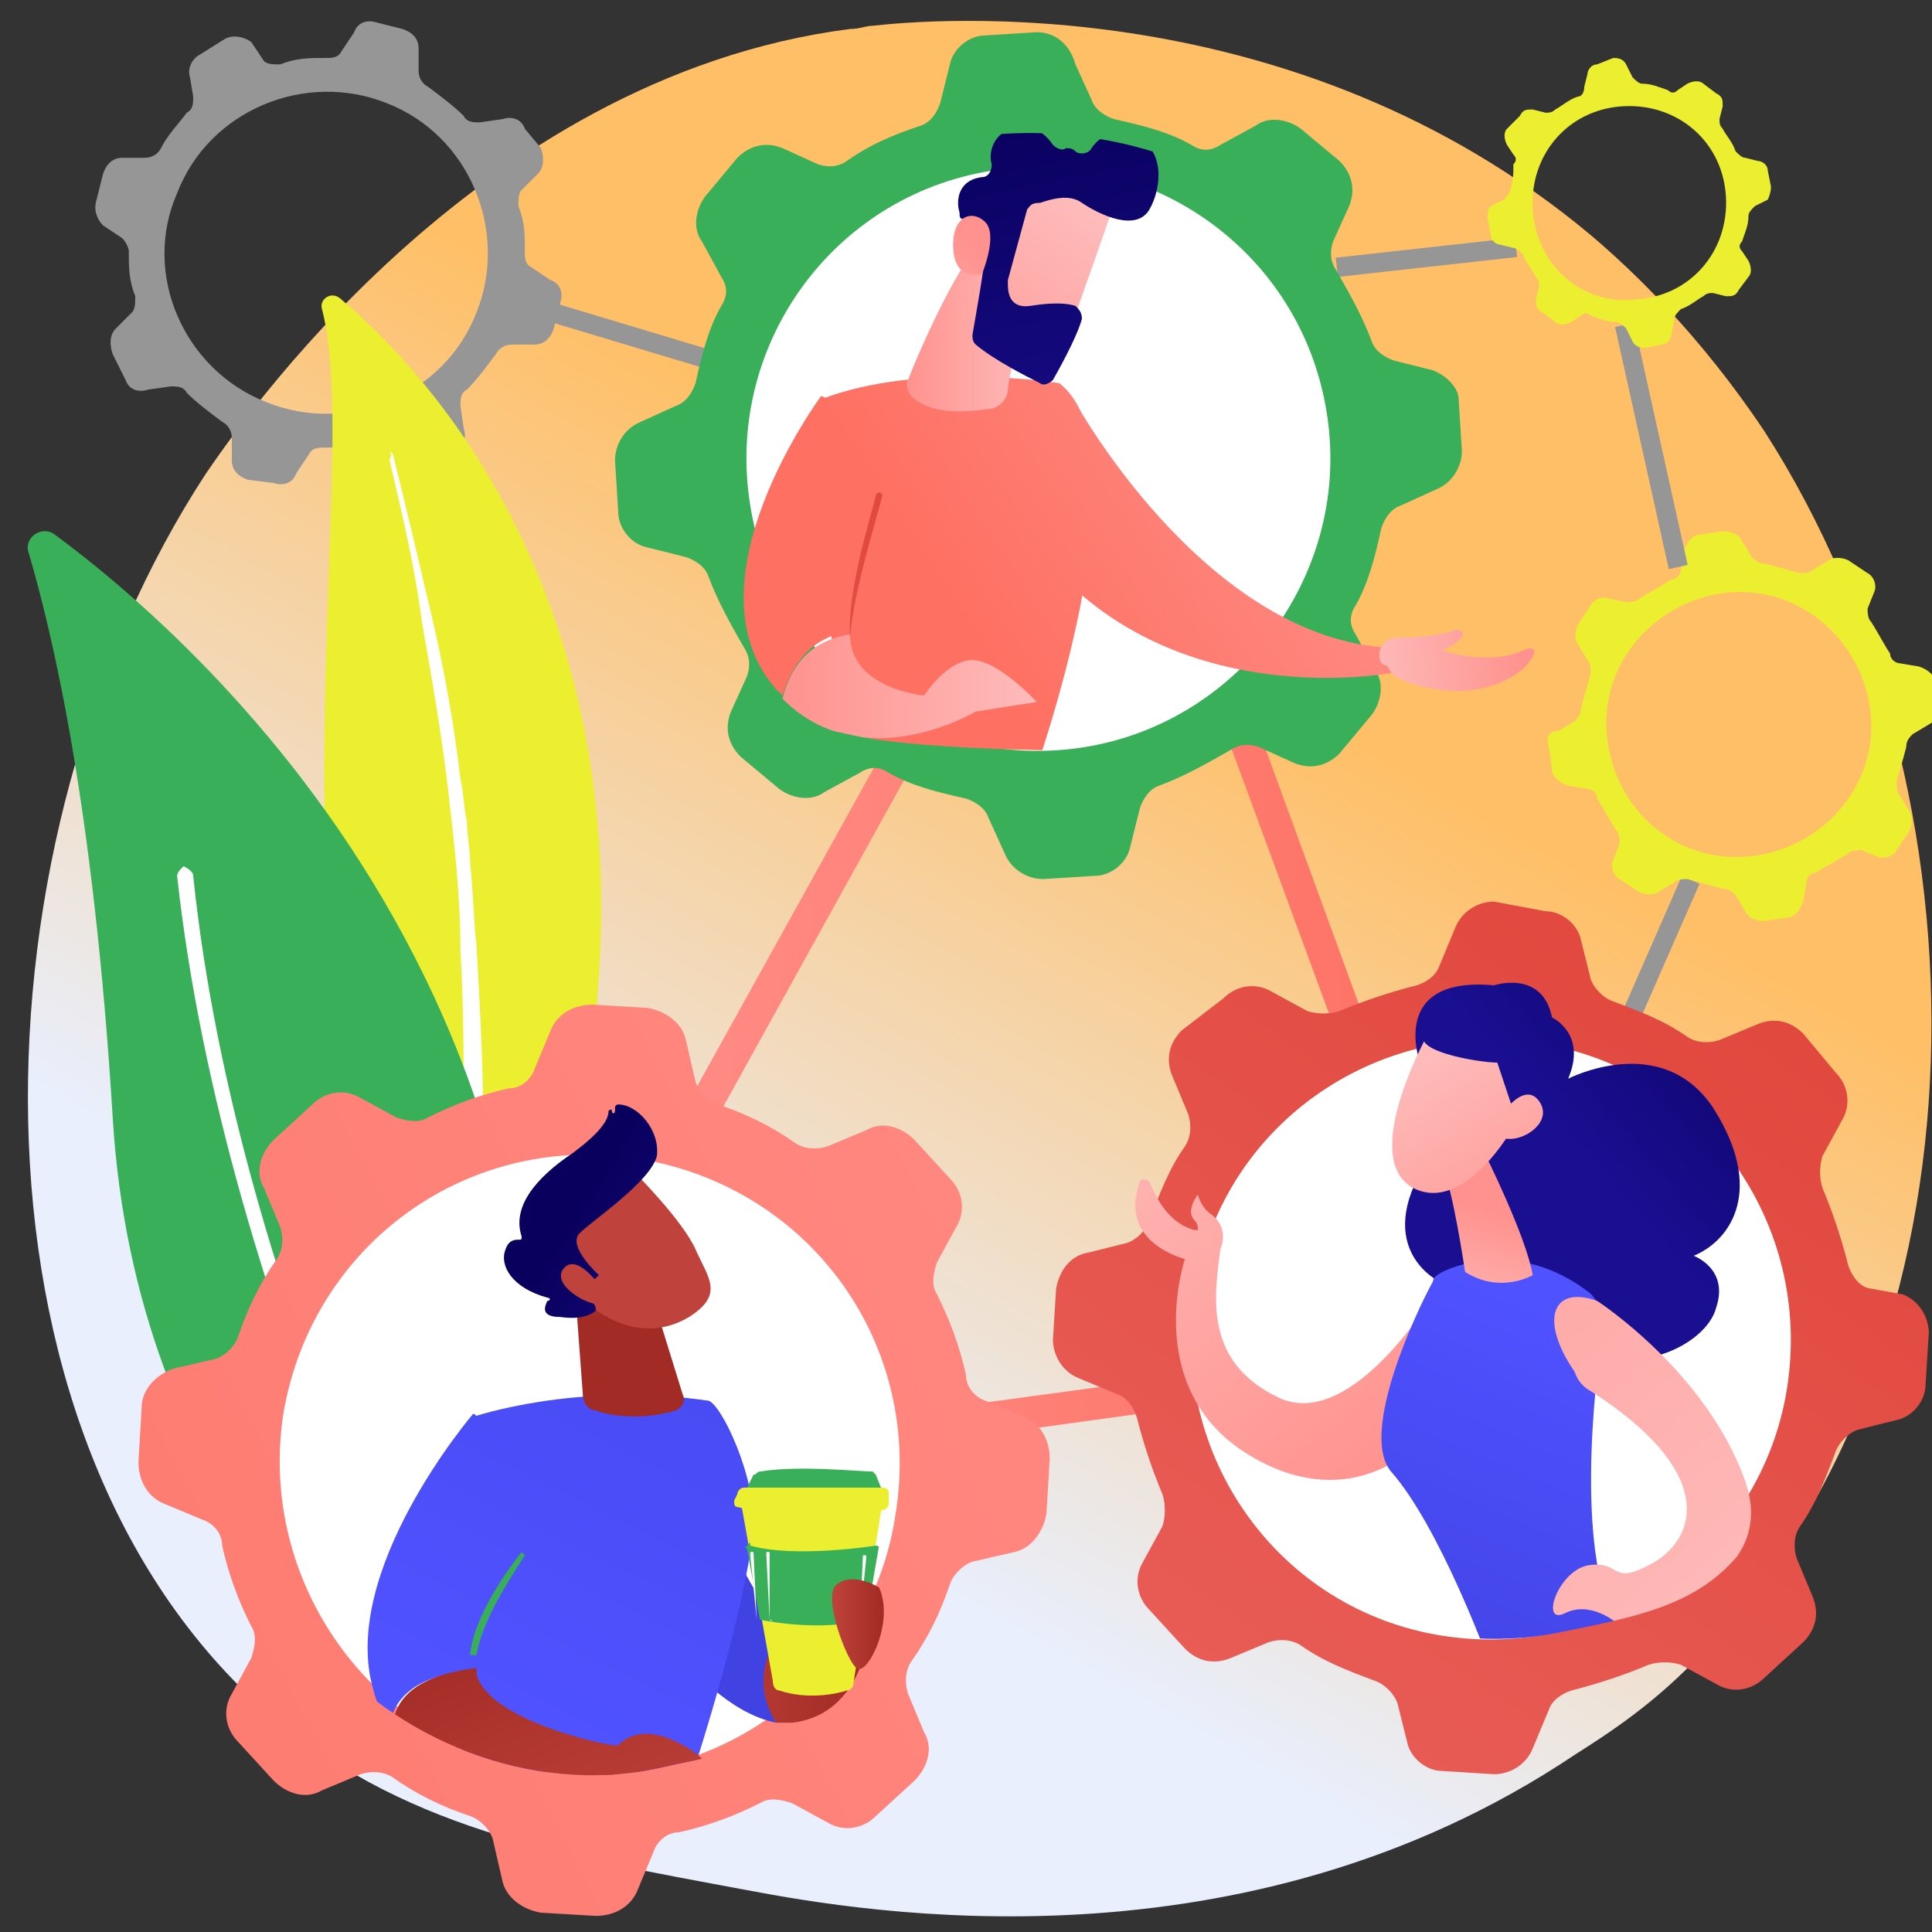 <svg id="SvgjsSvg1001" width="288" height="288" xmlns="http://www.w3.org/2000/svg" version="1.1" xmlns:xlink="http://www.w3.org/1999/xlink" xmlns:svgjs="http://svgjs.com/svgjs"><rect width="100%" height="100%" fill="#333333" stroke="none"/><defs id="SvgjsDefs1002"></defs><g id="SvgjsG1008"><svg xmlns="http://www.w3.org/2000/svg" xmlns:xlink="http://www.w3.org/1999/xlink" id="Camada_1" x="0" y="0" enable-background="new 0 0 60 60" version="1.1" viewBox="0 0 60 60" xml:space="preserve" width="288" height="288"><linearGradient id="SVGID_1_" x1="37.189" x2="22.785" y1="20.137" y2="45.951" gradientUnits="userSpaceOnUse"><stop offset="0" stop-color="#ffbf66" class="stopColordae3fe svgShape"></stop><stop offset="1" stop-color="#e9effd" class="stopColore9effd svgShape"></stop></linearGradient><path fill="url(#SVGID_1_)" d="M52.9,51.3c-1.5,1.6-2.9,2.5-4,3.2c-10.3,6.9-22,4.9-25.7,4.2c-5.9-1.1-10.8-1.9-15.1-5.7
		C-1.5,44.3-1,26,6.4,14.7c0.9-1.3,8.3-12.3,20-13.8c0.3,0,0.5-0.1,0.7-0.1c1.8-0.2,13.1-1.2,22.3,6.5c1.3,1.1,3.4,3.1,5.4,6.1
		C62,24.6,62,41.8,52.9,51.3z"></path><rect width="4.7" height=".6" x="49.2" y="29.2" fill="#969696" transform="rotate(-66.309 51.54 29.481)" class="colorbdd0fb svgShape"></rect><path fill="#ebef30" d="M48.1,23.2l0.1,0.7c0,0.2,0.2,0.4,0.5,0.5l0.6,0.1c0.1,0,0.3,0.1,0.3,0.3c0.2,0.3,0.4,0.7,0.6,1
				c0.1,0.1,0.1,0.3,0.1,0.4l-0.2,0.5c-0.1,0.2,0,0.5,0.2,0.6l0.6,0.4c0.2,0.1,0.5,0.1,0.6,0l0.5-0.3c0.1-0.1,0.3-0.1,0.4-0.1
				c0.4,0.1,0.7,0.2,1.1,0.3c0.2,0,0.3,0.1,0.4,0.2l0.3,0.5c0.1,0.2,0.3,0.3,0.6,0.3l0.7-0.1c0.2,0,0.4-0.2,0.5-0.5l0.1-0.6
				c0-0.1,0.1-0.3,0.3-0.3c0.3-0.2,0.7-0.4,1-0.6c0.1-0.1,0.3-0.1,0.4-0.1l0.5,0.2c0.2,0.1,0.5,0,0.6-0.2l0.4-0.6
				c0.1-0.2,0.1-0.5,0-0.6l-0.3-0.5c-0.1-0.1-0.1-0.3-0.1-0.4c0.1-0.4,0.2-0.7,0.3-1.1c0-0.2,0.1-0.3,0.2-0.4l0.5-0.3
				c0.2-0.1,0.3-0.3,0.3-0.6l-0.1-0.7c0-0.2-0.2-0.4-0.5-0.5l-0.6-0.1c-0.1,0-0.3-0.1-0.3-0.3c-0.2-0.3-0.4-0.7-0.6-1
				c-0.1-0.1-0.1-0.3-0.1-0.4l0.2-0.5c0.1-0.2,0-0.5-0.2-0.6l-0.6-0.4c-0.2-0.1-0.5-0.1-0.6,0l-0.5,0.3c-0.1,0.1-0.3,0.1-0.4,0.1
				c-0.4-0.1-0.7-0.2-1.1-0.3c-0.2,0-0.3-0.1-0.4-0.2l-0.3-0.5c-0.1-0.2-0.3-0.3-0.6-0.3l-0.7,0.1c-0.2,0-0.4,0.2-0.5,0.5l-0.1,0.6
				c0,0.1-0.1,0.3-0.3,0.3c-0.3,0.2-0.7,0.4-1,0.6c-0.1,0.1-0.3,0.1-0.4,0.1L50,18.6c-0.2-0.1-0.5,0-0.6,0.2l-0.4,0.6
				c-0.1,0.2-0.1,0.5,0,0.6l0.3,0.5c0.1,0.1,0.1,0.3,0.1,0.4c-0.1,0.4-0.2,0.7-0.3,1.1c0,0.2-0.1,0.3-0.2,0.4l-0.5,0.3
				C48.1,22.7,48,22.9,48.1,23.2z M49.9,22.8c-0.2-2.3,1.6-4.2,3.8-4.4c2.3-0.2,4.2,1.6,4.4,3.8c0.2,2.3-1.6,4.2-3.8,4.4
				C52,26.8,50.1,25.1,49.9,22.8z" class="color91b3fa svgShape"></path><rect width=".6" height="7.7" x="51" y="10" fill="#969696" transform="rotate(-12.499 51.296 13.918)" class="colorbdd0fb svgShape"></rect><rect width="5.6" height=".6" x="41.5" y="7.7" fill="#969696" transform="rotate(-6.332 44.233 8.016)" class="colorbdd0fb svgShape"></rect><path fill="#ebef30" d="M46.2,6.8l0.1,0.5c0,0.2,0.2,0.3,0.3,0.3L47,7.7c0.1,0,0.2,0.1,0.3,0.2c0.1,0.3,0.3,0.5,0.4,0.7
				c0.1,0.1,0.1,0.2,0.1,0.3l-0.1,0.4c0,0.2,0,0.3,0.2,0.4l0.4,0.3c0.1,0.1,0.3,0.1,0.5,0l0.3-0.2c0.1-0.1,0.2-0.1,0.3,0
				c0.3,0.1,0.5,0.2,0.8,0.2c0.1,0,0.2,0.1,0.3,0.2l0.2,0.4c0.1,0.2,0.3,0.2,0.4,0.2l0.5-0.1c0.2,0,0.3-0.2,0.3-0.3L52,9.9
				c0-0.1,0.1-0.2,0.2-0.3c0.3-0.1,0.5-0.3,0.7-0.4c0.1-0.1,0.2-0.1,0.3-0.1l0.4,0.1c0.2,0,0.3,0,0.4-0.2l0.3-0.4
				c0.1-0.1,0.1-0.3,0-0.5l-0.2-0.3c-0.1-0.1-0.1-0.2,0-0.3c0.1-0.3,0.2-0.5,0.2-0.8c0-0.1,0.1-0.2,0.2-0.3l0.4-0.2
				C54.9,6.2,55,6,55,5.8l-0.1-0.5c0-0.2-0.2-0.3-0.3-0.3l-0.4-0.1c-0.1,0-0.2-0.1-0.3-0.2c-0.1-0.3-0.3-0.5-0.4-0.7
				c-0.1-0.1-0.1-0.2-0.1-0.3l0.1-0.4c0-0.2,0-0.3-0.2-0.4l-0.4-0.3c-0.1-0.1-0.3-0.1-0.5,0l-0.3,0.2c-0.1,0.1-0.2,0.1-0.3,0
				c-0.3-0.1-0.5-0.2-0.8-0.2c-0.1,0-0.2-0.1-0.3-0.2l-0.2-0.4c-0.1-0.2-0.3-0.2-0.4-0.2L49.6,2c-0.2,0-0.3,0.2-0.3,0.3l-0.1,0.4
				C49.2,2.9,49.1,3,49,3c-0.3,0.1-0.5,0.3-0.7,0.4c-0.1,0.1-0.2,0.1-0.3,0.1l-0.4-0.1c-0.2,0-0.3,0-0.4,0.2L46.8,4
				c-0.1,0.1-0.1,0.3,0,0.5l0.2,0.3c0.1,0.1,0.1,0.2,0,0.3C47,5.4,47,5.6,46.9,5.9c0,0.1-0.1,0.2-0.2,0.3l-0.4,0.2
				C46.2,6.5,46.2,6.6,46.2,6.8z M47.6,6.5c-0.1-1.7,1.1-3.1,2.8-3.2c1.7-0.1,3.1,1.1,3.2,2.8c0.1,1.7-1.1,3.1-2.8,3.2
				C49.1,9.5,47.7,8.2,47.6,6.5z" class="color91b3fa svgShape"></path><rect width=".6" height="7.2" x="19.1" y="6.8" fill="#969696" transform="rotate(-73.268 19.418 10.366)" class="colorbdd0fb svgShape"></rect><path fill="#969696" d="M3.2,5.4L3,6.2C2.9,6.5,3,6.8,3.2,7l0.6,0.4C3.9,7.5,4,7.7,4,7.8c0,0.5,0,0.9,0.2,1.4c0,0.2,0,0.4-0.1,0.5
					l-0.5,0.5c-0.2,0.2-0.2,0.5-0.1,0.8l0.4,0.8c0.1,0.3,0.4,0.4,0.7,0.3L5.3,12c0.2,0,0.4,0,0.5,0.2c0.3,0.3,0.7,0.6,1.1,0.9
					c0.2,0.1,0.3,0.3,0.3,0.5l0,0.7c0,0.3,0.2,0.5,0.5,0.6L8.5,15c0.3,0.1,0.6,0,0.7-0.3l0.4-0.6c0.1-0.2,0.3-0.2,0.5-0.2
					c0.5,0,0.9,0,1.4-0.2c0.2,0,0.4,0,0.5,0.1l0.5,0.5c0.2,0.2,0.5,0.2,0.8,0.1l0.8-0.4c0.3-0.1,0.4-0.4,0.3-0.7l-0.1-0.7
					c0-0.2,0-0.4,0.2-0.5c0.3-0.3,0.6-0.7,0.9-1.1c0.1-0.2,0.3-0.3,0.5-0.3l0.7,0c0.3,0,0.5-0.2,0.6-0.5l0.2-0.8
					c0.1-0.3,0-0.6-0.3-0.7l-0.6-0.4c-0.2-0.1-0.2-0.3-0.2-0.5c0-0.5,0-0.9-0.2-1.4c0-0.2,0-0.4,0.1-0.5l0.5-0.5
					c0.2-0.2,0.2-0.5,0.1-0.8L16.3,4c-0.1-0.3-0.4-0.4-0.7-0.3l-0.7,0.1c-0.2,0-0.4,0-0.5-0.2c-0.3-0.3-0.7-0.6-1.1-0.9
					c-0.2-0.1-0.3-0.3-0.3-0.5l0-0.7c0-0.3-0.2-0.5-0.5-0.6l-0.8-0.2c-0.3-0.1-0.6,0-0.7,0.3l-0.4,0.6c-0.1,0.2-0.3,0.2-0.5,0.2
					c-0.5,0-0.9,0-1.4,0.2c-0.2,0-0.4,0-0.5-0.1L7.8,1.3C7.5,1.1,7.2,1.1,7,1.2L6.2,1.7C6,1.8,5.8,2.1,5.9,2.4L6,3
					c0,0.2,0,0.4-0.2,0.5C5.5,3.9,5.2,4.2,5,4.6C4.9,4.8,4.7,4.9,4.5,4.9l-0.7,0C3.5,4.9,3.3,5.1,3.2,5.4z M5.5,6
					c1-2.6,4-3.8,6.5-2.8c2.6,1,3.8,4,2.8,6.5c-1,2.6-4,3.8-6.5,2.8C5.7,11.5,4.4,8.5,5.5,6z" class="colorbdd0fb svgShape"></path><path fill="#ebef30" d="M10,9.6c-0.1-0.3,0.3-0.6,0.6-0.3c2.6,2.2,8.8,8.8,8,21c-1.1,15.3,2.3,20.6,6.4,23.8c0,0-5.5-1.3-9.2-6.8
			C6.8,33.9,11.5,15.4,10,9.6z" class="color91b3fa svgShape"></path><path fill="#ffffff" d="M12.1,14.3c0.4,1.7,0.8,3.4,1,5c0.3,1.7,0.6,3.4,0.8,5.1c0.2,1.7,0.4,3.4,0.4,5.1c0.1,1.7,0.1,3.4,0.1,5.1
			c0,1.7,0,3.4,0.2,5.2c0.2,1.7,0.6,3.5,1.3,5.1c0.2,0.4,0.4,0.8,0.6,1.2c0.2,0.4,0.4,0.8,0.6,1.1c0.5,0.8,1,1.5,1.5,2.2
			c1.1,1.4,2.4,2.5,3.9,3.5c0.2,0.1,0.4,0.1,0.5-0.1c0.1-0.1,0.1-0.4-0.1-0.5l0,0c-0.3-0.3-0.7-0.5-1-0.8c-0.2-0.1-0.3-0.3-0.5-0.4
			c-0.2-0.1-0.3-0.3-0.5-0.4c-0.6-0.6-1.2-1.2-1.7-1.8c-1.1-1.3-1.9-2.8-2.6-4.3c-0.3-0.8-0.6-1.6-0.8-2.4c-0.2-0.8-0.4-1.6-0.5-2.5
			c-0.2-1.7-0.2-3.4-0.3-5.1c0-1.7-0.1-3.4-0.2-5.2c-0.1-0.9-0.1-1.7-0.2-2.6c0-0.4-0.1-0.9-0.1-1.3c-0.1-0.4-0.1-0.9-0.2-1.3
			c-0.2-1.7-0.5-3.4-0.9-5.1c-0.4-1.7-0.8-3.4-1.2-5c0,0-0.1-0.1-0.1-0.1C12.2,14.2,12.1,14.2,12.1,14.3z" class="colorfff svgShape"></path><g fill="#000000" class="color000 svgShape"><path fill="#38af58" d="M15.5,54.1c-0.1,0.6-0.8,0.9-1.3,0.5c-2.7-2-10-8.2-10.7-19.9c-0.6-9.8-1.9-15.1-2.6-17.5
				c-0.2-0.5,0.4-0.9,0.8-0.6C6.3,20,20.6,32.5,15.5,54.1z" class="color7d97f4 svgShape"></path><path fill="#ffffff" d="M14.6,54.2C14.6,54.2,14.6,54.2,14.6,54.2c-0.2,0.1-0.3,0-0.4-0.1C14.2,54,7,40.9,5.5,27.2
				c0-0.1,0.1-0.2,0.2-0.3C5.9,27,6,27.1,6,27.2c1.4,13.5,8.6,26.6,8.7,26.7C14.8,54,14.7,54.1,14.6,54.2z" class="colorfff svgShape"></path></g><linearGradient id="SVGID_00000058570749212020741030000010341834183467432876_" x1="14.434" x2="46.336" y1="28.591" y2="28.591" gradientUnits="userSpaceOnUse"><stop offset="0" stop-color="#ff928e" class="stopColorff928e svgShape"></stop><stop offset="1" stop-color="#fe7062" class="stopColorfe7062 svgShape"></stop></linearGradient><path fill="url(#SVGID_00000058570749212020741030000010341834183467432876_)" d="M14.4,46.8l20.2-36.4l11.7,32L14.4,46.8z
		 M34.4,12.8L16.3,45.5L45,41.6L34.4,12.8z"></path><g fill="#000000" class="color000 svgShape"><circle cx="46.7" cy="41.6" r="10.7" fill="#ffffff" class="colorfff svgShape"></circle><linearGradient id="SVGID_00000163773088785782069850000010684729550967756434_" x1="54.56" x2="35.449" y1="29.976" y2="57.074" gradientUnits="userSpaceOnUse"><stop offset="0" stop-color="#e1473d" class="stopColore1473d svgShape"></stop><stop offset="1" stop-color="#e9605a" class="stopColore9605a svgShape"></stop></linearGradient><path fill="url(#SVGID_00000163773088785782069850000010684729550967756434_)" d="M32.8,40l-0.1,1.6c0,0.5,0.3,1,0.8,1.2
					l1.2,0.5c0.3,0.1,0.5,0.4,0.6,0.7c0.2,0.8,0.5,1.7,0.8,2.4c0.1,0.3,0.1,0.7,0,1l-0.6,1.1c-0.3,0.5-0.2,1.1,0.2,1.5l1.1,1.2
					c0.4,0.4,0.9,0.5,1.4,0.3l1.2-0.5c0.3-0.1,0.7-0.1,1,0.1c0.7,0.5,1.5,0.8,2.3,1.1c0.3,0.1,0.6,0.4,0.7,0.7l0.3,1.2
					c0.1,0.5,0.6,0.9,1.1,0.9l1.6,0.1c0.5,0,1-0.3,1.2-0.8l0.5-1.2c0.1-0.3,0.4-0.5,0.7-0.6c0.8-0.2,1.7-0.5,2.4-0.8
					c0.3-0.1,0.7-0.1,1,0l1.1,0.6c0.5,0.3,1.1,0.2,1.5-0.2l1.2-1.1c0.4-0.4,0.5-0.9,0.3-1.4l-0.5-1.2c-0.1-0.3-0.1-0.7,0.1-1
					c0.5-0.7,0.8-1.5,1.1-2.3c0.1-0.3,0.4-0.6,0.7-0.7l1.2-0.3c0.5-0.1,0.9-0.6,0.9-1.1l0.1-1.6c0-0.5-0.3-1-0.8-1.2L58,40
					c-0.3-0.1-0.5-0.4-0.6-0.7c-0.2-0.8-0.5-1.7-0.8-2.4c-0.1-0.3-0.1-0.7,0-1l0.6-1.1c0.3-0.5,0.2-1.1-0.2-1.5L56,32.1
					c-0.4-0.4-0.9-0.5-1.4-0.3l-1.2,0.5c-0.3,0.1-0.7,0.1-1-0.1c-0.7-0.5-1.5-0.8-2.3-1.1c-0.3-0.1-0.6-0.4-0.7-0.7l-0.3-1.2
					c-0.1-0.5-0.6-0.9-1.1-0.9L46.4,28c-0.5,0-1,0.3-1.2,0.8L44.7,30c-0.1,0.3-0.4,0.5-0.7,0.6c-0.8,0.2-1.7,0.5-2.4,0.8
					c-0.3,0.1-0.7,0.1-1,0l-1.1-0.6c-0.5-0.3-1.1-0.2-1.5,0.2L36.7,32c-0.4,0.4-0.5,0.9-0.3,1.4l0.5,1.2c0.1,0.3,0.1,0.7-0.1,1
					c-0.5,0.7-0.8,1.5-1.1,2.3c-0.1,0.3-0.4,0.6-0.7,0.7l-1.2,0.3C33.2,39,32.9,39.5,32.8,40z M37.1,40.1c0.8-5.1,5.6-8.5,10.7-7.7
					c5.1,0.8,8.5,5.6,7.7,10.7c-0.8,5.1-5.6,8.5-10.7,7.7C39.7,50,36.3,45.2,37.1,40.1z"></path><g fill="#000000" class="color000 svgShape"><defs><path id="SVGID_00000062189861966722099750000011434231528494130864_" d="M48.4,50.7c-3.9,0.8-8.1-0.9-10.4-3.8
					c-0.9-1.2-4.8-5.4-5.2-7c-1.2-5.5,6.5-9.3,12-10.5c5.5-1.2,11.7,2.6,12.8,8.1c0.5,2.5-1.7,7.5-2.8,9.5
					C53.5,49.7,51.4,50.1,48.4,50.7z" fill="#000000" class="color000 svgShape"></path></defs><clipPath id="SVGID_00000002374484263698176200000001040140663806704534_"><use overflow="visible" xlink:href="#SVGID_00000062189861966722099750000011434231528494130864_"></use></clipPath><g clip-path="url(#SVGID_00000002374484263698176200000001040140663806704534_)" fill="#000000" class="color000 svgShape"><linearGradient id="SVGID_00000000223264265505269940000006133922427370192823_" x1="-4526.743" x2="-4536.559" y1="33.444" y2="45.511" gradientTransform="matrix(-1 0 0 1 -4492.696 0)" gradientUnits="userSpaceOnUse"><stop offset="0" stop-color="#febbba" class="stopColorfebbba svgShape"></stop><stop offset="1" stop-color="#ff928e" class="stopColorff928e svgShape"></stop></linearGradient><path fill="url(#SVGID_00000000223264265505269940000006133922427370192823_)" d="M35.4,36.7c0-0.1,0.2-0.1,0.3,0
					c0.2,0.5,0.6,1.3,1.4,1.5c0,0,0.1,0,0.1,0c0-0.1,0-0.2-0.1-0.3c-0.3-0.3,0.1-0.8,0.1-0.8s0.1,0.4,0.4,0.6
					c0.3,0.2,0.5,0.6,0.3,1.1c-0.2,1.5-0.5,3.5,1.8,4.6c2.3,1.1,4.9-3.3,4.9-3.3l-0.9,5c0,0-2.1,2-5.2-0.1c-3-2.1-1.7-5.9-1.7-5.9
					S34.7,38.6,35.4,36.7z"></path><linearGradient id="SVGID_00000117652537424643111860000000512244079315608739_" x1="521.208" x2="514.771" y1="-322.795" y2="-315.146" gradientTransform="rotate(9.056 -1934.585 -3080.104)" gradientUnits="userSpaceOnUse"><stop offset="0" stop-color="#09005d" class="stopColor09005d svgShape"></stop><stop offset="1" stop-color="#1a0f91" class="stopColor1a0f91 svgShape"></stop></linearGradient><path fill="url(#SVGID_00000117652537424643111860000000512244079315608739_)" d="M44.1,33c0,0-1-2.7,2.3-2.4
					c0,0,1.5-0.5,1.8,1c0,0,1.1,0.5,0.5,1.9c0,0,2.9-1.5,4.5,0.9c1.6,2.5,0.6,4.1-0.6,4.6c0,0,1.1,0.4,0.7,1.6
					c-0.3,1.2-2.7,2.3-4.3,1.1c0,0-4.1,1.1-4.3-1.9c0,0-2.1-1-0.4-3.7C46.1,33.6,44.1,33,44.1,33z"></path><linearGradient id="SVGID_00000053511954637314317550000011489243307930732188_" x1="49.111" x2="43.656" y1="40.976" y2="53.811" gradientUnits="userSpaceOnUse"><stop offset="0" stop-color="#4f52ff" class="stopColor4f52ff svgShape"></stop><stop offset="1" stop-color="#4042e2" class="stopColor4042e2 svgShape"></stop></linearGradient><path fill="url(#SVGID_00000053511954637314317550000011489243307930732188_)" d="M44.8,39.5c0.6-0.3,2.5-0.9,4.5,0.6
					c0.3,0.2,0.5,0.7,0.5,1.1c-0.3,1.8-0.9,7.3,0.5,9.4c0,0-1.7,2.4-4.1,0.9c0,0-1.5-4.1-3-5.8c-1-1.2,0.8-5,1.3-5.9
					C44.5,39.7,44.6,39.6,44.8,39.5z"></path><linearGradient id="SVGID_00000143593738903121968440000001484436480977565069_" x1="511.886" x2="512.411" y1="-309.309" y2="-313.033" gradientTransform="rotate(9.056 -1934.585 -3080.104)" gradientUnits="userSpaceOnUse"><stop offset="0" stop-color="#febbba" class="stopColorfebbba svgShape"></stop><stop offset="1" stop-color="#ff928e" class="stopColorff928e svgShape"></stop></linearGradient><path fill="url(#SVGID_00000143593738903121968440000001484436480977565069_)" d="M46.1,35.8c0,0,1.3,2.6,1.5,3.8
					c0,0-1,0.6-2.1-0.1c0,0-0.4-2.7-0.7-3.2L46.1,35.8z"></path><linearGradient id="SVGID_00000119834393863870398820000014442710945554299537_" x1="509.482" x2="514.386" y1="-317.288" y2="-311.65" gradientTransform="rotate(9.056 -1934.585 -3080.104)" gradientUnits="userSpaceOnUse"><stop offset="0" stop-color="#febbba" class="stopColorfebbba svgShape"></stop><stop offset="1" stop-color="#ff928e" class="stopColorff928e svgShape"></stop></linearGradient><path fill="url(#SVGID_00000119834393863870398820000014442710945554299537_)" d="M44.3,32.2c0,0-2.1,3.8-0.4,4.7
					C45.5,37.7,47,35,47,35s0.3-2-0.4-2.6C45.9,31.9,44.3,32.2,44.3,32.2z"></path><linearGradient id="SVGID_00000005253705292022119660000009278405406761277600_" x1="518.125" x2="511.688" y1="-325.389" y2="-317.74" gradientTransform="rotate(9.056 -1934.585 -3080.104)" gradientUnits="userSpaceOnUse"><stop offset="0" stop-color="#09005d" class="stopColor09005d svgShape"></stop><stop offset="1" stop-color="#1a0f91" class="stopColor1a0f91 svgShape"></stop></linearGradient><path fill="url(#SVGID_00000005253705292022119660000009278405406761277600_)" d="M45.4,31.2c0,0-1.1,0.4-1.2,1
					c-0.1,0.5,1.8,0.8,2.3,0.8l0.7,2.1c0,0,1-2.1,0.3-3.2C46.8,30.7,45.4,31.2,45.4,31.2z"></path><linearGradient id="SVGID_00000096042179788137148880000000400490691920455824_" x1="510.707" x2="515.611" y1="-318.353" y2="-312.715" gradientTransform="rotate(9.056 -1934.585 -3080.104)" gradientUnits="userSpaceOnUse"><stop offset="0" stop-color="#febbba" class="stopColorfebbba svgShape"></stop><stop offset="1" stop-color="#ff928e" class="stopColorff928e svgShape"></stop></linearGradient><path fill="url(#SVGID_00000096042179788137148880000000400490691920455824_)" d="M46.5,34.8c0,0,0.8-1.3,1.3-0.6
					c0.5,0.7-0.7,1.4-1.2,1.1L46.5,34.8z"></path><linearGradient id="SVGID_00000044161351839303066430000006000245833472487814_" x1="-4546.775" x2="-4527.367" y1="50.878" y2="28.679" gradientTransform="matrix(-1 0 0 1 -4492.696 0)" gradientUnits="userSpaceOnUse"><stop offset="0" stop-color="#febbba" class="stopColorfebbba svgShape"></stop><stop offset="1" stop-color="#ff928e" class="stopColorff928e svgShape"></stop></linearGradient><path fill="url(#SVGID_00000044161351839303066430000006000245833472487814_)" d="M49.6,40.4c0,0,3.4,2.2,4.6,5.6
					c1.2,3.4-4,4.4-4,4.4s-0.8-0.7-1.6-0.3c-0.8,0.4-0.2-1.4,0.8-1.5c1-0.1,0.6,0.7,2-0.1c1.3-0.8,1.9-2.8-2-5.3
					c-0.2-0.1-0.4-0.3-0.5-0.6C47.8,41,48.2,39.9,49.6,40.4z"></path></g></g></g><g fill="#000000" class="color000 svgShape"><circle cx="18.4" cy="45.3" r="11.4" fill="#ffffff" class="colorfff svgShape"></circle><linearGradient id="SVGID_00000088827134297327015040000010071323762411758253_" x1="-1213.386" x2="-1144.479" y1="-112.852" y2="-51.804" gradientTransform="scale(-1 1) rotate(-14.436 -89.632 -4606.846)" gradientUnits="userSpaceOnUse"><stop offset="0" stop-color="#ff928e" class="stopColorff928e svgShape"></stop><stop offset="1" stop-color="#fe7062" class="stopColorfe7062 svgShape"></stop></linearGradient><path fill="url(#SVGID_00000088827134297327015040000010071323762411758253_)" d="M4.4,43.7l-0.1,1.7
				c0,0.6,0.3,1.1,0.8,1.3l1.2,0.5c0.3,0.1,0.6,0.4,0.6,0.8c0.2,0.9,0.5,1.7,0.9,2.5c0.2,0.3,0.1,0.7,0,1l-0.6,1.1
				c-0.3,0.5-0.2,1.1,0.2,1.5l1.1,1.2c0.4,0.4,1,0.6,1.5,0.3l1.2-0.5c0.3-0.1,0.7-0.1,1,0.1c0.7,0.5,1.5,0.9,2.4,1.2
				c0.3,0.1,0.6,0.4,0.7,0.7l0.3,1.3c0.1,0.5,0.6,0.9,1.2,1l1.7,0.1c0.6,0,1.1-0.3,1.3-0.8l0.5-1.2c0.1-0.3,0.4-0.6,0.8-0.6
				c0.9-0.2,1.7-0.5,2.5-0.9c0.3-0.2,0.7-0.1,1,0l1.1,0.6c0.5,0.3,1.1,0.2,1.5-0.2l1.2-1.1c0.4-0.4,0.6-1,0.3-1.5l-0.5-1.2
				c-0.1-0.3-0.1-0.7,0.1-1c0.5-0.7,0.9-1.5,1.2-2.4c0.1-0.3,0.4-0.6,0.7-0.7l1.3-0.3c0.5-0.1,0.9-0.6,1-1.2l0.1-1.7
				c0-0.6-0.3-1.1-0.8-1.3l-1.2-0.5c-0.3-0.1-0.6-0.4-0.6-0.8c-0.2-0.9-0.5-1.7-0.9-2.5c-0.2-0.3-0.1-0.7,0-1l0.6-1.1
				c0.3-0.5,0.2-1.1-0.2-1.5l-1.1-1.2c-0.4-0.4-1-0.6-1.5-0.3l-1.2,0.5c-0.3,0.1-0.7,0.1-1-0.1c-0.7-0.5-1.5-0.9-2.4-1.2
				c-0.3-0.1-0.6-0.4-0.7-0.7l-0.3-1.3c-0.1-0.5-0.6-0.9-1.2-1l-1.7-0.1c-0.6,0-1.1,0.3-1.3,0.8l-0.5,1.2c-0.1,0.3-0.4,0.6-0.8,0.6
				c-0.9,0.2-1.7,0.5-2.5,0.9c-0.3,0.2-0.7,0.1-1,0l-1.1-0.6c-0.5-0.3-1.1-0.2-1.5,0.2l-1.2,1.1c-0.4,0.4-0.6,1-0.3,1.5l0.5,1.2
				c0.1,0.3,0.1,0.7-0.1,1c-0.5,0.7-0.9,1.5-1.2,2.4c-0.1,0.3-0.4,0.6-0.7,0.7l-1.3,0.3C4.8,42.7,4.4,43.2,4.4,43.7z M8.8,43.9
				c0.9-5.3,5.8-8.8,11.1-7.9c5.3,0.9,8.8,5.8,7.9,11.1C27,52.3,22,55.8,16.8,55C11.5,54.1,8,49.1,8.8,43.9z"></path><g fill="#000000" class="color000 svgShape"><defs><path id="SVGID_00000032633496181144600370000004612371380802034855_" d="M20.5,54.9c-4,0.9-8.3-0.9-10.7-3.9
					c-1-1.2-4-5.3-4.4-7c-1.2-5.7,5.8-9.8,11.5-11.1c5.7-1.2,12.1,2.7,13.3,8.4c0.5,2.5-0.4,7.8-1.6,9.9
					C27.1,53.8,23.6,54.2,20.5,54.9z" fill="#000000" class="color000 svgShape"></path></defs><clipPath id="SVGID_00000070099430035248901590000015108623348460911764_"><use overflow="visible" xlink:href="#SVGID_00000032633496181144600370000004612371380802034855_"></use></clipPath><g clip-path="url(#SVGID_00000070099430035248901590000015108623348460911764_)" fill="#000000" class="color000 svgShape"><linearGradient id="SVGID_00000143601381555831035470000015182260795154390663_" x1="-5016.09" x2="-5010.744" y1="51.996" y2="51.996" gradientTransform="matrix(-1 0 0 1 -4989.343 0)" gradientUnits="userSpaceOnUse"><stop offset="0" stop-color="#a22b25" class="stopColora22b25 svgShape"></stop><stop offset="1" stop-color="#c0423c" class="stopColorc0423c svgShape"></stop></linearGradient><path fill="url(#SVGID_00000143601381555831035470000015182260795154390663_)" d="M24.4,50.5c0.6,0.5,1.2,0.6,2,0.2
					l0.4,0.8c0,0-0.4,1.8-2.2,2c-0.2,0-0.4,0-0.5,0C23.2,52.2,23.8,51.1,24.4,50.5z"></path><linearGradient id="SVGID_00000150062922150405751060000011583105118358494634_" x1="28.162" x2="25.951" y1="39.519" y2="44.154" gradientUnits="userSpaceOnUse"><stop offset="0" stop-color="#4f52ff" class="stopColor4f52ff svgShape"></stop><stop offset="1" stop-color="#4042e2" class="stopColor4042e2 svgShape"></stop></linearGradient><path fill="url(#SVGID_00000150062922150405751060000011583105118358494634_)" d="M21.4,51.7l0.9-5.1
					c0,0.1,0.7,2.8,2.1,3.9c-0.5,0.6-1.1,1.7-0.3,3C22.6,53.2,21.4,51.7,21.4,51.7z"></path><linearGradient id="SVGID_00000108297779593051385720000008798547315955000480_" x1="16.106" x2="29.371" y1="53.466" y2="26.722" gradientUnits="userSpaceOnUse"><stop offset="0" stop-color="#4f52ff" class="stopColor4f52ff svgShape"></stop><stop offset="1" stop-color="#4042e2" class="stopColor4042e2 svgShape"></stop></linearGradient><path fill="url(#SVGID_00000108297779593051385720000008798547315955000480_)" d="M14.7,44c0,0,3.2-1.1,7.3-0.5
					c0.4,0.1,1.5,2.4,1.4,4c-0.3,2.7-1.8,7.3-1.8,7.3c-1.7,0.5-7.3,0.1-7.3,0.1L14.7,44z"></path><linearGradient id="SVGID_00000060719658335785501510000015854588133498693282_" x1="2109.742" x2="2109.662" y1="41.021" y2="35.563" gradientTransform="translate(-2090.216)" gradientUnits="userSpaceOnUse"><stop offset="0" stop-color="#a22b25" class="stopColora22b25 svgShape"></stop><stop offset="1" stop-color="#c0423c" class="stopColorc0423c svgShape"></stop></linearGradient><path fill="url(#SVGID_00000060719658335785501510000015854588133498693282_)" d="M17.9,40.6l0.2,2.7
					c0,0.3,0.2,0.5,0.4,0.5c0.5,0.2,1.5,0.3,2.5,0c0.2-0.1,0.3-0.3,0.2-0.5l-1.3-4.2L17.9,40.6z"></path><linearGradient id="SVGID_00000085240907153051080250000015730604647416142742_" x1="13418.966" x2="13422.675" y1="900.946" y2="906.366" gradientTransform="rotate(-21.22 3288.494 37362.318)" gradientUnits="userSpaceOnUse"><stop offset="0" stop-color="#a22b25" class="stopColora22b25 svgShape"></stop><stop offset="1" stop-color="#c0423c" class="stopColorc0423c svgShape"></stop></linearGradient><path fill="url(#SVGID_00000085240907153051080250000015730604647416142742_)" d="M19.7,36.4c0,0,1.5,1.5,1.9,2.4
						c0.4,0.9,0.9,1.4-0.2,2.1c-1,0.6-2.1,0.4-3-0.3c0,0-1.3-1.1-1.4-1.8C17,38.1,19.7,36.4,19.7,36.4z"></path><linearGradient id="SVGID_00000029764428870572420700000011069961805158529691_" x1="13749.686" x2="13754.007" y1="1384.082" y2="1389.643" gradientTransform="rotate(-21.22 3288.494 37362.318)" gradientUnits="userSpaceOnUse"><stop offset="0" stop-color="#09005d" class="stopColor09005d svgShape"></stop><stop offset="1" stop-color="#1a0f91" class="stopColor1a0f91 svgShape"></stop></linearGradient><path fill="url(#SVGID_00000029764428870572420700000011069961805158529691_)" d="M18.5,39.7l0.1-0.1c0,0-1-0.9-0.6-1.3
						c0.4-0.4,2.2-1.6,2.4-2.4c0.1-0.8-0.6-1.6-1.2-1.6c0,0-0.1,0-0.1,0.1l0,0.1c0,0.1-0.1,0.1-0.1,0c0-0.1-0.1,0-0.1,0
						c0,0.3-0.3,0.7-1.1,1.3c-1.2,0.8-1.9,1.7-1.6,2.6c0,0.1,0,0.1-0.1,0.1c-0.1,0-0.3,0-0.4,0.3c-0.2,0.5,0.2,1.2,1.3,1.5
						c0.1,0,0.1,0.1,0,0.1c-0.1,0.2-0.2,0.5,0.4,0.5c0.7,0.1,1-0.1,1.1-0.2c0,0,0-0.1,0-0.1L18.2,40c0,0,0-0.1,0-0.1L18.5,39.7z"></path><linearGradient id="SVGID_00000038384532665744682840000006063621954733688709_" x1="13417.589" x2="13421.297" y1="901.889" y2="907.308" gradientTransform="rotate(-21.22 3288.494 37362.318)" gradientUnits="userSpaceOnUse"><stop offset="0" stop-color="#a22b25" class="stopColora22b25 svgShape"></stop><stop offset="1" stop-color="#c0423c" class="stopColorc0423c svgShape"></stop></linearGradient><path fill="url(#SVGID_00000038384532665744682840000006063621954733688709_)" d="M18.6,39.9c0,0-0.7-1-1.1-0.5
						c-0.4,0.5,0.8,1.2,1.2,1.1L18.6,39.9z"></path><linearGradient id="SVGID_00000120540091851419206350000010124955357844348038_" x1="12.598" x2="25.863" y1="51.725" y2="24.982" gradientUnits="userSpaceOnUse"><stop offset="0" stop-color="#4f52ff" class="stopColor4f52ff svgShape"></stop><stop offset="1" stop-color="#4042e2" class="stopColor4042e2 svgShape"></stop></linearGradient><path fill="url(#SVGID_00000120540091851419206350000010124955357844348038_)" d="M14.8,51.9c-0.2-1.2,1.1-3,1.6-3.7
						c0.1-0.2,0.2-0.4,0.2-0.7c0-1.7-0.7-2.8-1.9-3.6c0,0-4.2,4.9-3.1,8.6c0.1,0.4,0.3,0.8,0.5,1.1C12.3,52.2,13.9,51.9,14.8,51.9z"></path><path fill="#38af58" d="M14.8,51.4l-0.2,0c0.1-1.2,1.2-2.7,1.6-3.2l0.1,0.1C16,48.8,15,50.2,14.8,51.4z" class="color7d97f4 svgShape"></path><linearGradient id="SVGID_00000163059843404356001370000017682437403791041414_" x1="2104.545" x2="2107.595" y1="50.463" y2="58.49" gradientTransform="translate(-2090.216)" gradientUnits="userSpaceOnUse"><stop offset="0" stop-color="#a22b25" class="stopColora22b25 svgShape"></stop><stop offset="1" stop-color="#c0423c" class="stopColorc0423c svgShape"></stop></linearGradient><path fill="url(#SVGID_00000163059843404356001370000017682437403791041414_)" d="M14.8,52c0-0.1,0-0.1,0-0.2
						c-0.8,0.1-2.5,0.4-2.6,1.8c1.9,2.5,7,1.6,7,1.6v-1C19.2,54.3,15.2,53.5,14.8,52z"></path><linearGradient id="SVGID_00000164483976827331571470000002269196070733706667_" x1="2108.168" x2="2111.428" y1="48.845" y2="57.425" gradientTransform="translate(-2090.216)" gradientUnits="userSpaceOnUse"><stop offset="0" stop-color="#a22b25" class="stopColora22b25 svgShape"></stop><stop offset="1" stop-color="#c0423c" class="stopColorc0423c svgShape"></stop></linearGradient><path fill="url(#SVGID_00000164483976827331571470000002269196070733706667_)" d="M18.7,55.2c0,0,0.3-1.9,2.1-1.2
					c1.4,0.6,1.2,1.1,1.2,1.1L18.7,55.2z"></path><g fill="#000000" class="color000 svgShape"><path fill="#ebef30" d="M27.4,46.7l-0.9,5.6c0,0.1-0.1,0.2-0.2,0.2c-0.3,0.1-1.2,0.3-2.1,0c-0.1,0-0.2-0.1-0.2-0.3l-1-5.6
						L27.4,46.7z" class="color91b3fa svgShape"></path><path fill="#38af58" d="M27.4,46.3l-0.2-0.5c0,0-0.1-0.1-0.1-0.1c-0.4,0-2.3-0.2-3.5,0c-0.1,0-0.1,0.1-0.2,0.1l-0.2,0.4L27.4,46.3
						z" class="color7d97f4 svgShape"></path><path fill="#ebef30" d="M27.6,46.3l0,0.4c0,0.1-0.1,0.2-0.2,0.2c-0.7,0-3.4,0.2-4.5-0.1c-0.1,0-0.1-0.1-0.1-0.2l0.1-0.2
						c0-0.1,0.1-0.2,0.2-0.2l4.3,0C27.5,46.2,27.5,46.2,27.6,46.3z" class="color91b3fa svgShape"></path><path fill="#38af58" d="M27.2,48c0,0-2.5,0.4-3.9,0l0-0.1L23.2,48c0,0-0.1,0.1,0,0.1l0.4,2.2c0,0,1.8,0.4,3.3,0l0.4-2.3
						C27.3,48.1,27.3,48,27.2,48l0-0.1L27.2,48z" class="color7d97f4 svgShape"></path><path fill="#ffffff" d="M25.5,50.5C25.5,50.5,25.5,50.5,25.5,50.5l0-2.1c0,0,0,0,0,0c0,0,0,0,0,0L25.5,50.5
						C25.6,50.5,25.6,50.5,25.5,50.5L25.5,50.5z M25,50.5C25,50.5,25,50.5,25,50.5l0-2.1c0,0,0,0,0,0c0,0,0,0,0,0L25,50.5
						C25.1,50.5,25.1,50.5,25,50.5L25,50.5z M26,50.5C26,50.5,26,50.4,26,50.5l0-2.1c0,0,0-0.1,0,0c0,0,0,0,0,0L26,50.5
						C26.1,50.4,26,50.5,26,50.5L26,50.5z M24.5,50.4C24.4,50.4,24.4,50.4,24.5,50.4l0-2c0,0,0,0,0,0c0,0,0,0,0,0L24.5,50.4
						C24.5,50.4,24.5,50.4,24.5,50.4L24.5,50.4z M26.4,50.4C26.4,50.4,26.3,50.4,26.4,50.4l0-2.1c0,0,0,0,0,0c0,0,0,0,0,0L26.4,50.4
						C26.4,50.4,26.4,50.4,26.4,50.4L26.4,50.4z M23.9,50.3l-0.1-2c0,0,0,0,0-0.1c0,0,0,0,0.1,0L23.9,50.3
						C24,50.3,24,50.4,23.9,50.3C24,50.4,24,50.4,23.9,50.3C23.9,50.4,23.9,50.3,23.9,50.3z M26.7,50.4
						C26.6,50.4,26.6,50.3,26.7,50.4l0.1-2.1c0,0,0,0,0.1,0c0,0,0,0,0,0.1L26.7,50.4C26.7,50.3,26.7,50.4,26.7,50.4
						C26.7,50.4,26.7,50.4,26.7,50.4z M23.5,50.3l-0.2-2c0,0,0,0,0-0.1c0,0,0.1,0,0.1,0L23.5,50.3C23.6,50.3,23.6,50.3,23.5,50.3
						C23.6,50.3,23.6,50.3,23.5,50.3C23.6,50.3,23.6,50.3,23.5,50.3z" class="colorfff svgShape"></path></g><linearGradient id="SVGID_00000036972759394204389390000015612872094235555258_" x1="-5016.793" x2="-5015.174" y1="50.482" y2="50.482" gradientTransform="matrix(-1 0 0 1 -4989.343 0)" gradientUnits="userSpaceOnUse"><stop offset="0" stop-color="#a22b25" class="stopColora22b25 svgShape"></stop><stop offset="1" stop-color="#c0423c" class="stopColorc0423c svgShape"></stop></linearGradient><path fill="url(#SVGID_00000036972759394204389390000015612872094235555258_)" d="M27.3,49.3c0,0-0.8-0.5-1.3-0.1
					c-0.5,0.3,0.3,2.4,0.6,2.6C26.9,52.1,27.8,50.4,27.3,49.3z"></path></g></g></g><g fill="#000000" class="color000 svgShape"><circle cx="32.2" cy="14.3" r="10.7" fill="#ffffff" class="colorfff svgShape"></circle><path fill="#38af58" d="M44.5,11.5l-1.2-0.3c-0.3-0.1-0.6-0.3-0.7-0.6c-0.3-0.8-0.7-1.5-1.1-2.2c-0.2-0.3-0.2-0.6-0.1-0.9l0.5-1.1
					c0.2-0.5,0.1-1-0.3-1.4l-1.2-1c-0.4-0.3-1-0.4-1.4-0.1l-1.1,0.6c-0.3,0.2-0.6,0.2-0.9,0c-0.7-0.4-1.5-0.6-2.4-0.8
					c-0.3-0.1-0.6-0.3-0.7-0.6l-0.5-1.1C33.2,1.3,32.7,1,32.2,1l-1.6,0.1c-0.5,0-1,0.4-1.1,0.9l-0.3,1.2c-0.1,0.3-0.3,0.6-0.6,0.7
					C27.7,4.2,27,4.5,26.3,5c-0.3,0.2-0.6,0.2-0.9,0.1l-1.1-0.5c-0.5-0.2-1-0.1-1.4,0.3l-1,1.2c-0.3,0.4-0.4,1-0.1,1.4l0.6,1.1
					c0.2,0.3,0.2,0.6,0,0.9c-0.4,0.7-0.6,1.5-0.8,2.4c-0.1,0.3-0.3,0.6-0.6,0.7l-1.1,0.5c-0.5,0.2-0.8,0.7-0.8,1.2l0.1,1.6
					c0,0.5,0.4,1,0.9,1.1l1.2,0.3c0.3,0.1,0.6,0.3,0.7,0.6c0.3,0.8,0.7,1.5,1.1,2.2c0.2,0.3,0.2,0.6,0.1,0.9l-0.5,1.1
					c-0.2,0.5-0.1,1,0.3,1.4l1.2,1c0.4,0.3,1,0.4,1.4,0.1l1.1-0.6c0.3-0.2,0.6-0.2,0.9,0c0.7,0.4,1.5,0.6,2.4,0.8
					c0.3,0.1,0.6,0.3,0.7,0.6l0.5,1.1c0.2,0.5,0.7,0.8,1.2,0.8l1.6-0.1c0.5,0,1-0.4,1.1-0.9l0.3-1.2c0.1-0.3,0.3-0.6,0.6-0.7
					c0.8-0.3,1.5-0.7,2.2-1.1c0.3-0.2,0.6-0.2,0.9-0.1l1.1,0.5c0.5,0.2,1,0.1,1.4-0.3l1-1.2c0.3-0.4,0.4-1,0.1-1.4l-0.6-1.1
					c-0.2-0.3-0.2-0.6,0-0.9c0.4-0.7,0.6-1.5,0.8-2.4c0.1-0.3,0.3-0.6,0.6-0.7l1.1-0.5c0.5-0.2,0.8-0.7,0.8-1.2l-0.1-1.6
					C45.3,12.1,45,11.7,44.5,11.5z M33.7,23.2c-4.9,0.8-9.6-2.5-10.4-7.5c-0.8-4.9,2.5-9.6,7.5-10.4c4.9-0.8,9.6,2.5,10.4,7.5
					C42,17.7,38.6,22.4,33.7,23.2z" class="color7d97f4 svgShape"></path><defs><path id="SVGID_00000145024130143478721300000015101514748137997502_" d="M26.8,22.9c3.8,0.7,19.3,0.8,21.6-2.1
					c0.9-1.2-6.5-4.2-6.2-5.7c1.1-5.4-2.2-9.6-7.6-10.7c-5.4-1.1-10.9,1.2-12.1,6.5c-0.5,2.4-1.1,6.8,0,8.8
					C24,22.2,23.9,22.3,26.8,22.9z" fill="#000000" class="color000 svgShape"></path></defs><clipPath id="SVGID_00000053512482927550511750000003420681056007435160_"><use overflow="visible" xlink:href="#SVGID_00000145024130143478721300000015101514748137997502_"></use></clipPath><g clip-path="url(#SVGID_00000053512482927550511750000003420681056007435160_)" fill="#000000" class="color000 svgShape"><linearGradient id="SVGID_00000034807897339768879710000005119666921783923127_" x1="43.926" x2="31.233" y1="13.117" y2="21.389" gradientUnits="userSpaceOnUse"><stop offset="0" stop-color="#ff928e" class="stopColorff928e svgShape"></stop><stop offset="1" stop-color="#fe7062" class="stopColorfe7062 svgShape"></stop></linearGradient><path fill="url(#SVGID_00000034807897339768879710000005119666921783923127_)" d="M33.4,12.5c0,0,3.9,7.1,9.5,7.6
					l0.3,0.8c0,0-7.8,1.5-11.7-4.9L33.4,12.5z"></path><linearGradient id="SVGID_00000051369439155594202890000005404869580936142744_" x1="3146.175" x2="3150.821" y1="436.043" y2="436.043" gradientTransform="rotate(-5.158 -3016.053 34680.182)" gradientUnits="userSpaceOnUse"><stop offset="0" stop-color="#febbba" class="stopColorfebbba svgShape"></stop><stop offset="1" stop-color="#ff928e" class="stopColorff928e svgShape"></stop></linearGradient><path fill="url(#SVGID_00000051369439155594202890000005404869580936142744_)" d="M42.9,20.6c-0.2-0.4,0.1-0.8,0.5-0.8
					c0,0,0,0,0.1,0c0.7,0,1.3-0.1,1.6-0.2c0.1-0.1,0.2,0,0.3,0c0.1,0.1,0,0.3-0.6,0.6c0,0,1.4,0.5,2.5,0c1.1-0.5-0.5,2.2-3.8,0.9
					c-0.2-0.1-0.3-0.2-0.4-0.4L42.9,20.6z"></path><linearGradient id="SVGID_00000096744460833517995950000000451462083397515181_" x1="41.752" x2="29.059" y1="9.78" y2="18.052" gradientUnits="userSpaceOnUse"><stop offset="0" stop-color="#ff928e" class="stopColorff928e svgShape"></stop><stop offset="1" stop-color="#fe7062" class="stopColorfe7062 svgShape"></stop></linearGradient><path fill="url(#SVGID_00000096744460833517995950000000451462083397515181_)" d="M32.1,24.1c0,0,3.6-10,0.8-12.2
					c0,0-4.3-0.7-7.4,0.5l0.4,9.1C25.8,21.5,28.1,25.5,32.1,24.1z"></path><linearGradient id="SVGID_00000058566083414702165960000000935882807837515667_" x1="-6391.39" x2="-6387.49" y1="10.074" y2="10.074" gradientTransform="matrix(-1 0 0 1 -6359.341 0)" gradientUnits="userSpaceOnUse"><stop offset="0" stop-color="#febbba" class="stopColorfebbba svgShape"></stop><stop offset="1" stop-color="#ff928e" class="stopColorff928e svgShape"></stop></linearGradient><path fill="url(#SVGID_00000058566083414702165960000000935882807837515667_)" d="M32,9.7c0,0-0.6,1.4-0.7,2.4
					c0,0.3-0.3,0.6-0.6,0.6c-0.7,0.1-1.8,0.2-2.4-0.4c-0.1-0.1-0.2-0.4-0.1-0.5c0.3-0.8,1.7-4,2.5-4.5L32,9.7z"></path><linearGradient id="SVGID_00000003103667329033241250000013467956229961631916_" x1="-6391.466" x2="-6383.642" y1="21.314" y2="21.314" gradientTransform="matrix(-1 0 0 1 -6359.341 0)" gradientUnits="userSpaceOnUse"><stop offset="0" stop-color="#febbba" class="stopColorfebbba svgShape"></stop><stop offset="1" stop-color="#ff928e" class="stopColorff928e svgShape"></stop></linearGradient><path fill="url(#SVGID_00000003103667329033241250000013467956229961631916_)" d="M26.4,19.7
						C26.4,19.7,26.4,19.7,26.4,19.7c0,1.7,2.3,1.9,2.3,1.9s0.7-1.1,1.5-1.1c0.8,0,2,1.3,2,1.3l-1.9,0.3c0,0-3.5,2.1-6-0.4
						C24.7,20.1,25.8,19.8,26.4,19.7z"></path><linearGradient id="SVGID_00000036234399229181152940000011260327766090056832_" x1="40.035" x2="27.342" y1="7.146" y2="15.418" gradientUnits="userSpaceOnUse"><stop offset="0" stop-color="#ff928e" class="stopColorff928e svgShape"></stop><stop offset="1" stop-color="#fe7062" class="stopColorfe7062 svgShape"></stop></linearGradient><path fill="url(#SVGID_00000036234399229181152940000011260327766090056832_)" d="M25.5,12.3c2.3,0.8,2,2.6,2,2.6
						s-1.1,3.1-1.1,4.7c-0.6,0.1-1.6,0.4-2.1,2c-0.1-0.1-0.1-0.1-0.2-0.2C21.2,18.1,25.5,12.3,25.5,12.3z"></path><linearGradient id="SVGID_00000053519951216739681220000011131690040097425825_" x1="-6387.636" x2="-6377.348" y1="17.126" y2="19.988" gradientTransform="matrix(-1 0 0 1 -6359.341 0)" gradientUnits="userSpaceOnUse"><stop offset="0" stop-color="#e1473d" class="stopColore1473d svgShape"></stop><stop offset="1" stop-color="#e9605a" class="stopColore9605a svgShape"></stop></linearGradient><path fill="url(#SVGID_00000053519951216739681220000011131690040097425825_)" d="M26.4,19.8
						C26.4,19.8,26.5,19.8,26.4,19.8c0.1-1.4,0.8-3.6,1-4.4c0,0,0-0.1-0.1-0.1c0,0-0.1,0-0.1,0.1C27,16.2,26.3,18.4,26.4,19.8
						C26.3,19.8,26.3,19.8,26.4,19.8L26.4,19.8z"></path><g fill="#000000" class="color000 svgShape"><linearGradient id="SVGID_00000114048760436252702650000000593936412397177009_" x1="15222.95" x2="15217.834" y1="6.362" y2="13.13" gradientTransform="translate(-15189.39)" gradientUnits="userSpaceOnUse"><stop offset="0" stop-color="#febbba" class="stopColorfebbba svgShape"></stop><stop offset="1" stop-color="#ff928e" class="stopColorff928e svgShape"></stop></linearGradient><path fill="url(#SVGID_00000114048760436252702650000000593936412397177009_)" d="M34.6,6.3c0,0.1-1.5,4.3-1.5,4.3
						l-2.4-0.9l0.8-4.2C31.5,5.5,34.6,5.2,34.6,6.3z"></path><linearGradient id="SVGID_00000131364480789757975610000006925144491719096208_" x1="-6391.237" x2="-6394.079" y1="2.825" y2="16.767" gradientTransform="matrix(-1 0 0 1 -6359.341 0)" gradientUnits="userSpaceOnUse"><stop offset="0" stop-color="#09005d" class="stopColor09005d svgShape"></stop><stop offset="1" stop-color="#1a0f91" class="stopColor1a0f91 svgShape"></stop></linearGradient><path fill="url(#SVGID_00000131364480789757975610000006925144491719096208_)" d="M31.9,6.5l-0.6,2.2c0,0,0,0.1,0,0.1
						c0,0.2,0,0.8,0.7,0.7c0.6-0.1,1.1-0.1,1.4,0c0.1,0.1,0.2,0.2,0.2,0.4c-0.1,0.4-0.5,1.2-0.9,1.9c-0.1,0.1-0.3,0.2-0.4,0.1
						c-0.4-0.2-1.4-0.7-2-1.2c-0.1-0.1-0.1-0.2-0.1-0.3c0.1-0.6,0.4-2.2,0.4-2.7c0-0.5-0.5-0.8-0.7-0.9c-0.1,0-0.1-0.1-0.1-0.2
						c-0.1-0.3-0.1-1,0.7-1.1c0.2,0,0.3-0.2,0.3-0.4c-0.1-0.3,0-0.9,0.6-1.1c0.7-0.2,1.1,0.2,1.3,0.5c0.1,0.1,0.3,0.2,0.4,0.1
						c0.1,0,0.2,0,0.3,0.1c0.1,0.1,0.4,0.1,0.5-0.1c0.2-0.3,0.6-0.6,1.2-0.4c1.1,0.3,1,1.6,0.6,2.3c-0.4,0.7-1.5,0.2-2.1-0.2
						c-0.4-0.3-1-0.1-1.3,0C32,6.3,32,6.4,31.9,6.5z"></path><linearGradient id="SVGID_00000106148775369565752150000016459910521172621480_" x1="15215.664" x2="15219.644" y1="11.647" y2="7.563" gradientTransform="translate(-15189.39)" gradientUnits="userSpaceOnUse"><stop offset="0" stop-color="#febbba" class="stopColorfebbba svgShape"></stop><stop offset="1" stop-color="#ff928e" class="stopColorff928e svgShape"></stop></linearGradient><path fill="url(#SVGID_00000106148775369565752150000016459910521172621480_)" d="M30.5,8.5c0,0,0.5-1.2,0.1-1.6
						c-0.4-0.4-1-0.2-1,0.7C29.6,8.8,30.5,8.5,30.5,8.5z"></path></g></g></g></svg></g></svg>